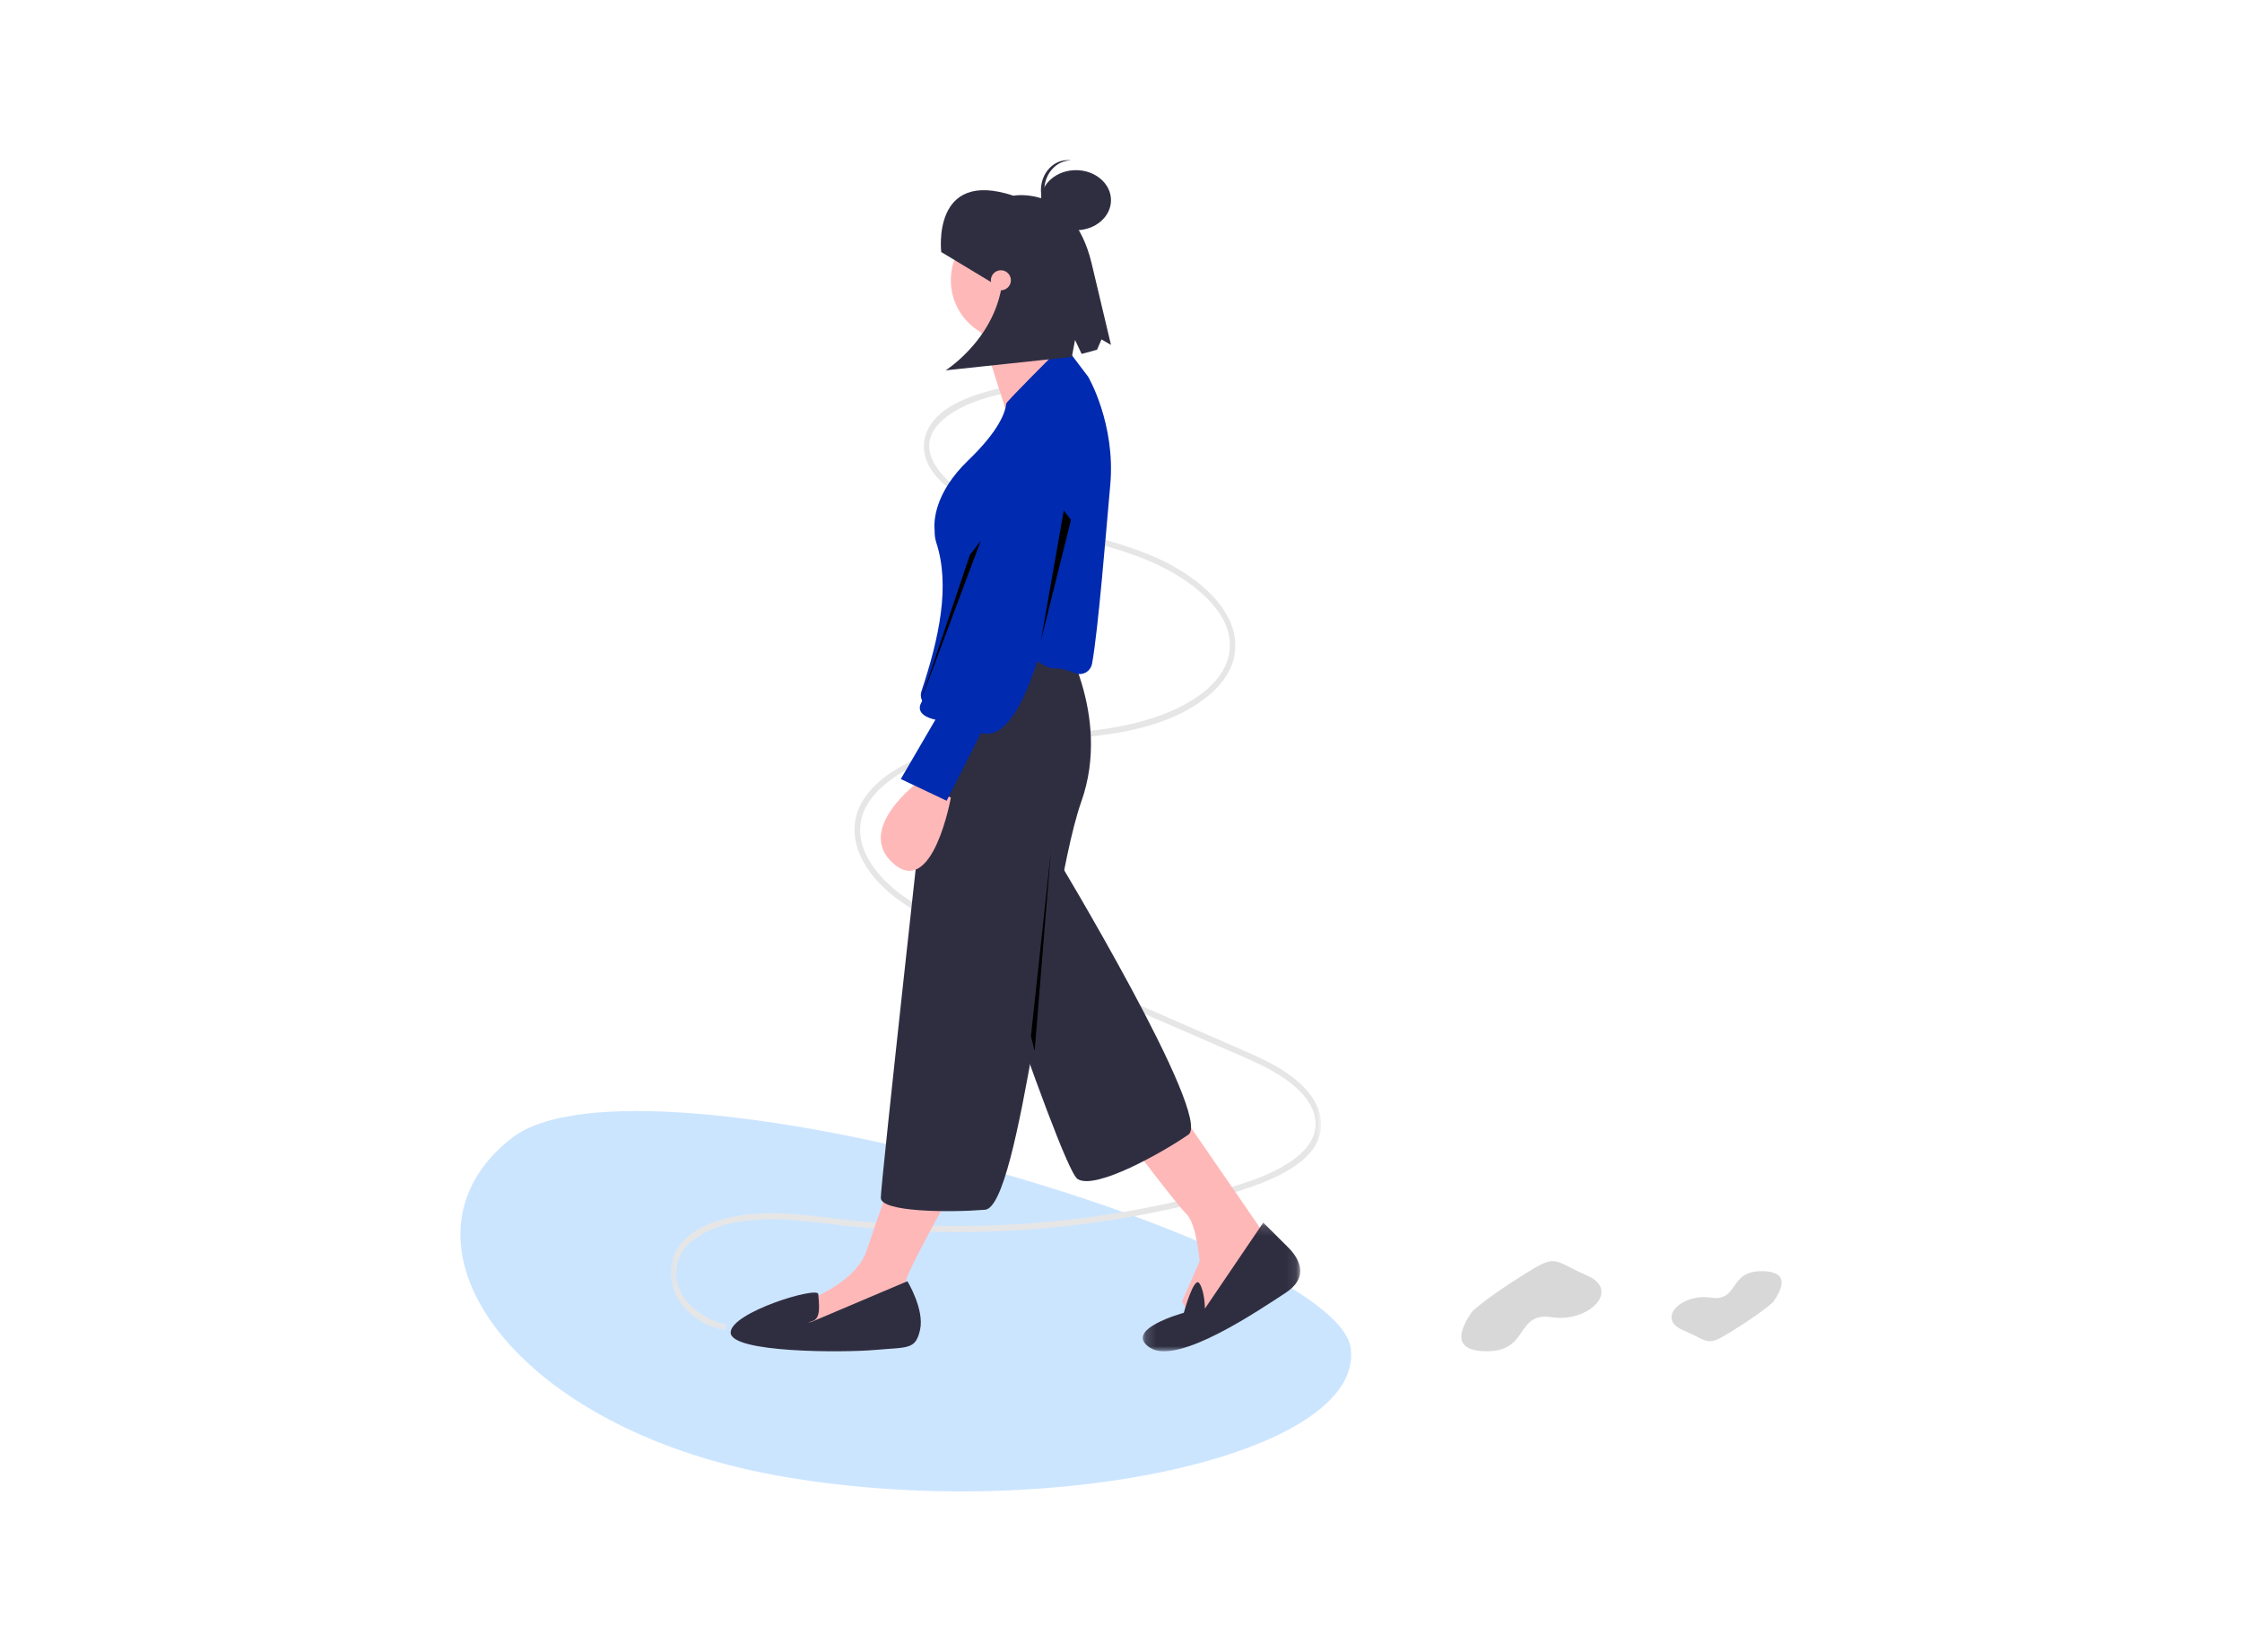 <svg xmlns="http://www.w3.org/2000/svg" class="jss30" id="svg58" version="1.1" viewBox="0 0 224 165"><defs id="defs4"><path id="0zbm4rb2xa" d="m0 .181h64.998v94.704h-64.998z"/><path id="sxfendj3dc" d="m.173.145h15.737v12.855h-15.737z"/></defs><g id="g56" transform="translate(46 16)" fill="none" fill-rule="evenodd"><path id="path6" d="m88.961 118.73c-1.297-10.608-70.904-31.083-83.827-21.034-12.922 10.048-.499 28.905 26.582 33.734 27.08 4.829 58.543-2.09 57.245-12.699z" fill="#9accff" opacity=".5"/><g id="g52"><g id="g13" transform="translate(21,22)"><mask id="3me4z2owtb" fill="#ffffff"><use id="use8" width="100%" height="100%" xmlns:xlink="http://www.w3.org/1999/xlink" xlink:href="#0zbm4rb2xa"/></mask><path id="path11" d="m5.402 94.295c-2.44-.546-5.41-2.82-4.775-5.943.315-1.55 1.526-2.553 2.78-3.201 1.737-.898 3.714-1.235 5.619-1.32 2.197-.1 4.392.15 6.573.412 2.154.259 4.307.491 6.47.633 4.261.278 8.536.283 12.798.015 4.18-.26 8.338-.784 12.452-1.57 2.042-.39 4.07-.848 6.088-1.375 1.898-.461 3.765-1.04 5.592-1.732 2.399-.955 6.299-2.813 5.981-6.253-.169-1.824-1.464-3.281-2.771-4.296-1.58-1.228-3.409-2.035-5.2-2.82-8.33-3.647-16.677-7.251-25.015-10.877-1.946-.846-3.905-1.67-5.794-2.661-1.768-.928-3.528-2.007-4.951-3.498-1.243-1.302-2.354-3.051-2.315-5.005.033-1.621.922-2.996 2.012-4.025 2.697-2.545 6.513-3.577 9.962-4.117 4.285-.672 8.632-.668 12.92-1.316 3.461-.524 7.16-1.535 9.976-3.903 1.08-.909 2.032-2.077 2.432-3.524.36-1.407.18-2.899-.5-4.18-.763-1.51-1.98-2.714-3.258-3.7-1.513-1.14-3.177-2.06-4.943-2.737-3.802-1.502-7.801-2.285-11.696-3.438-1.91-.565-3.84-1.185-5.614-2.157-1.503-.822-3.14-1.932-3.976-3.58-1.725-3.404 2.39-5.432 4.722-6.2 1.598-.502 3.229-.889 4.88-1.159.352-.062.203-.644-.147-.582-1.737.28-3.45.695-5.125 1.24-1.406.485-2.857 1.122-3.962 2.217-.927.92-1.504 2.228-1.257 3.608.293 1.633 1.564 2.89 2.759 3.802 1.58 1.205 3.38 1.992 5.206 2.634 1.923.675 3.887 1.202 5.85 1.718 3.923 1.033 8.022 1.952 11.563 4.148 2.477 1.537 5.842 4.417 5.018 7.988-.365 1.584-1.476 2.824-2.675 3.735-1.449 1.102-3.108 1.854-4.791 2.416-7.847 2.618-16.484.746-24.129 4.302-2.6 1.21-5.757 3.41-5.782 6.875-.014 1.8.857 3.45 1.932 4.754 1.288 1.563 2.956 2.718 4.654 3.684 1.804.988 3.659 1.878 5.557 2.667 2.091.911 4.183 1.82 6.275 2.73l12.697 5.52 6.308 2.743c1.926.837 3.9 1.64 5.651 2.869 1.433 1.006 3.127 2.657 2.98 4.706-.116 1.628-1.42 2.803-2.612 3.589-1.543 1.016-3.277 1.674-5.002 2.221-1.989.63-4.011 1.153-6.038 1.624-4.173.965-8.404 1.652-12.667 2.055-4.277.408-8.576.541-12.87.398-2.17-.072-4.337-.216-6.5-.432-2.231-.222-4.452-.566-6.688-.718-2.023-.137-4.065-.106-6.056.337-1.663.37-3.42 1.028-4.683 2.314-.904.912-1.38 2.169-1.31 3.456.104 1.286.646 2.495 1.535 3.425 1.002 1.05 2.296 1.77 3.712 2.067.349.078.498-.504.148-.583" fill="#e6e6e6" mask="url(#3me4z2owtb)"/></g><path id="path15" transform="translate(21)" d="m51.542 96 8.458 12.286-7.875 7.714-1.02-2 1.75-4s-.293-3.714-1.313-4.714c-1.021-1-5.542-7-5.542-7z" fill="#ffb8b8"/><path id="path17" transform="translate(21)" d="m40.173 56s1.624 2.522-1.772 13.388c0 0 15.84 26.232 13.33 27.971-2.51 1.738-9.302 5.586-11.074 4.427s-14.657-40.426-14.657-40.426z" fill="#2f2e41"/><g id="g24" transform="translate(68,106)"><mask id="81bfhlrokd" fill="#ffffff"><use id="use19" width="100%" height="100%" xmlns:xlink="http://www.w3.org/1999/xlink" xlink:href="#sxfendj3dc"/></mask><path id="path22" d="m12.214.145 2.458 2.445c1.265 1.257 2.107 3.073-.28 4.61-2.39 1.537-10.678 7.264-13.488 5.448s3.372-3.492 3.372-3.492 1.022-3.769 1.565-2.932c.542.836.542 2.513.542 2.513l5.83-8.592z" fill="#2f2e41" mask="url(#81bfhlrokd)"/></g><path id="path26" transform="translate(21)" d="m28 103.23s-4.571 8.07-4.571 9.027.285 3.692.285 3.692l-8.714 2.051-3-1.368 1-2.461s5.429-1.778 6.572-5.197c1.142-3.419 2.428-6.974 2.428-6.974zm6-97.23c3.314 0 6 2.686 6 6s-2.686 6-6 6-6-2.686-6-6 2.686-6 6-6" fill="#ffb8b8"/><path id="path28" transform="translate(21)" d="m31 17.15 2.82 8.85 6.18-3.013s-4.219-7.065-4.219-7.987z" fill="#ffb8b8"/><path id="path30" transform="translate(21)" d="m31.267 47h7.5s5.376 8.335 2.263 17.1c-.477 1.343-.95 3.223-1.422 5.446-1.086 5.113-2.168 12.038-3.276 18.402-1.557 8.94-3.166 16.77-4.916 16.912-3.537.288-10.416.24-10.416-1.197 0-1.438 4.607-43.011 4.607-43.011l.99-1.725.188-7.511c.061-2.466 2.054-4.428 4.482-4.416m-7.607 65s1.713 2.817 1.266 4.84-1.193 1.734-4.47 2.023c-3.28.29-14.456.29-14.456-1.734 0-2.023 8.719-4.65 8.755-3.842.037.808.335 2.397-.56 2.686-.893.29-.073.073-.073.073l9.537-4.046z" fill="#2f2e41"/><path id="path32" transform="translate(21)" d="m28 63.69s-1.789 10.046-5.738 6.584c-3.949-3.461 2.63-8.274 2.63-8.274z" fill="#ffb8b8"/><path id="path34" transform="translate(21)" d="m40.346 51.236c.421.183.914.127 1.28-.145.26-.197.433-.481.485-.796.622-3.45 1.38-13.019 1.816-17.857.548-6.07-2.188-10.773-2.21-10.802l-1.613-2.132c-.345-.458-.973-.628-1.516-.409 0 0-5.034 5.023-5.052 5.217-.08.832-.678 2.678-3.801 5.681-3.417 3.286-3.436 6.154-3.36 6.955.005.053.007.105.007.158-.006.359.045.717.15 1.061 1.432 4.34.311 9.535-1.489 14.957-.14.503.066 1.035.513 1.328.526.344-.105-.167.083.054 1.24 1.462 3.025-.575 5.067-2.798.711-.775 1.517-1.652 2.468-2.566 1.306-1.256 3.802 1.61 4.962 1.61.764.01 1.517.174 2.21.484" fill="#002aaf"/><path id="path36" transform="translate(21)" d="m41.437 23.122s2.97 3.016.722 6.283c-2.249 3.267-2.29 5.847-2.29 5.847s-3.175 23.737-8.85 21.968l-3.438 6.78-4.581-2.17 3.46-5.935s-2.195-.366-1.385-1.755c.569-.976 4.263-11.824 6.412-18.195.91-2.7 1.543-4.596 1.543-4.596s2.976-9.53 8.407-8.227" fill="#002aaf"/><path id="path38" transform="translate(21)" d="m40 35.943-3 12.057 2.282-13z" fill="#000000"/><path id="path40" transform="translate(21)" d="m27.04 9.178s-1.01-8.37 7.212-5.625c0 0 5.872-1.15 7.797 6.69l1.951 8.217-.95-.552-.443 1.033-1.54.417-.659-1.396-.319 1.695-12.612 1.343s5.65-3.566 5.739-9.956l-1.076 1.213z" fill="#2f2e41"/><path id="path42" transform="translate(21)" d="m36 87.526 2-18.526-1.627 20z" fill="#000000"/><path id="path44" transform="translate(21)" d="m40.5 1c1.933 0 3.5 1.343 3.5 3s-1.567 3-3.5 3-3.5-1.343-3.5-3 1.567-3 3.5-3" fill="#2f2e41"/><path id="path46" transform="translate(21)" d="m37.34 2.833c.091-1.58 1.256-2.809 2.66-2.805-.055-.008-.11-.017-.165-.022-1.467-.108-2.733 1.146-2.83 2.8-.095 1.654 1.016 3.083 2.482 3.19l.006.001c.056.004.111.003.167.003-1.394-.2-2.41-1.586-2.32-3.167" fill="#2f2e41"/><path id="path48" transform="translate(21)" d="m33 11c.552 0 1 .448 1 1s-.448 1-1 1-1-.448-1-1 .448-1 1-1" fill="#ffb8b8"/><path id="path50" transform="translate(21)" d="M 29.896,39.461 25,54 31,38 Z" fill="#000000"/></g><path id="path54" d="m101.08 115.03c-1.828 2.644-1.33 3.966 1.495 3.966 4.237 0 2.817-3.954 6.468-3.398 3.652.556 6.971-2.685 3.486-4.185-3.486-1.5-2.868-2.243-6.41 0-2.363 1.495-4.042 2.7-5.039 3.617zm30.077-.949c1.436-2.057 1.044-3.085-1.175-3.085-3.33 0-2.213 3.076-5.082 2.643-2.87-.432-5.477 2.088-2.739 3.255 2.739 1.166 2.254 1.744 5.037 0 1.856-1.163 3.175-2.1 3.959-2.813z" fill="#d8d8d8"/></g></svg>